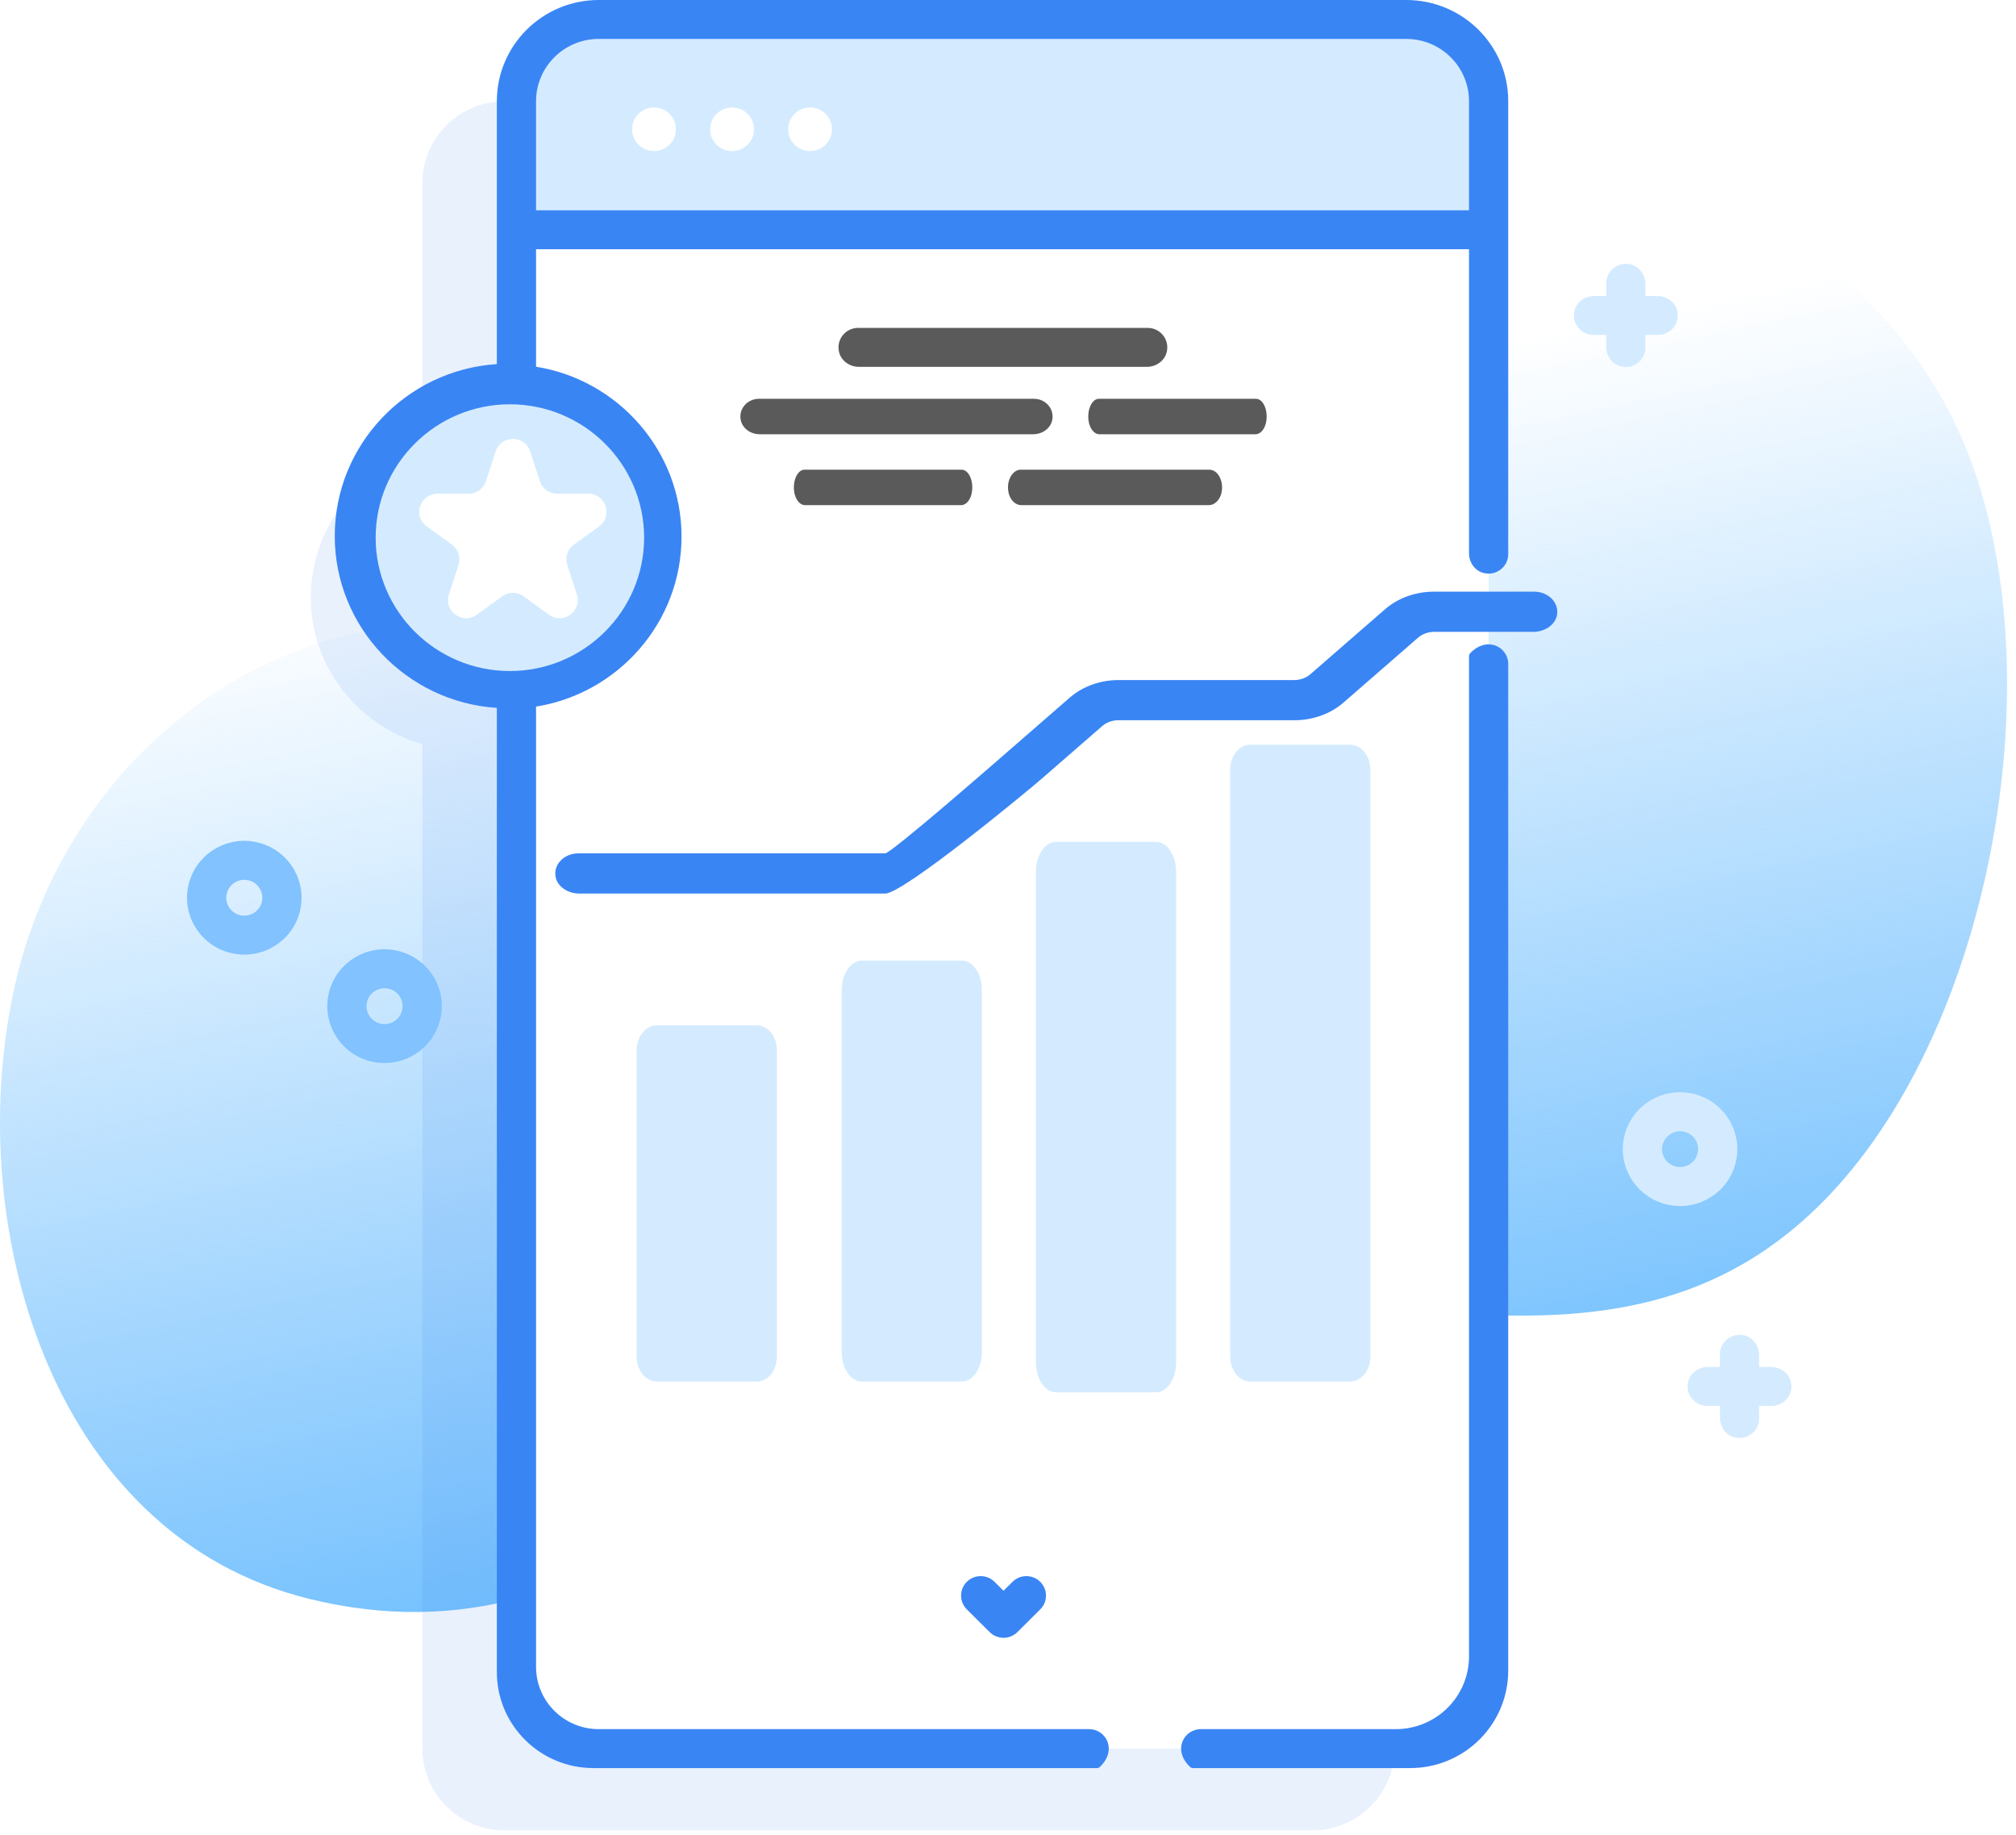 <svg width="167" height="152" viewBox="0 0 167 152" fill="none" xmlns="http://www.w3.org/2000/svg">
<rect width="167" height="152" fill="#E5E5E5"/>
<g clip-path="url(#clip0_0_1)">
<rect width="1920" height="3126" transform="translate(-1527 -1079)" fill="none"/>
<g filter="url(#filter0_d_0_1)">
<rect x="-50" y="-61" width="266" height="267" rx="14" fill="#FFF"/>
</g>
<path d="M162.97 37.401C155.71 19.053 133.346 8.05 114.405 15.332C92.785 23.643 99.953 57.8 80.315 64.707C69.707 68.438 54.025 54.501 43.307 52.363C23.557 48.425 5.678 62.267 1.275 81.434C-3.217 100.989 3.987 127.107 25.619 132.415C51.385 138.737 64.807 115.731 86.422 109.125C108.604 102.346 133.268 118.356 151.631 98.876C165.198 84.485 170.158 55.57 162.97 37.401Z" fill="url(#paint0_linear_0_1)"/>
<path opacity="0.11" d="M108.702 8.386H41.81C38.044 8.386 34.99 11.418 34.99 15.159V37.317C29.654 38.831 25.748 43.698 25.748 49.471C25.748 55.245 29.655 60.111 34.99 61.626V144.815C34.99 148.556 38.044 151.588 41.81 151.588H108.702C112.469 151.588 115.522 148.556 115.522 144.815V15.159C115.522 11.418 112.469 8.386 108.702 8.386Z" fill="#3A85F4"/>
<path d="M123.314 8.386V138.042C123.314 141.783 120.261 144.815 116.495 144.815H49.602C45.836 144.815 42.783 141.783 42.783 138.042V8.386C42.783 4.645 45.836 1.613 49.602 1.613H116.495C120.261 1.613 123.314 4.645 123.314 8.386Z" fill="white"/>
<path d="M123.314 19.029V8.386C123.314 4.645 120.261 1.613 116.495 1.613H49.602C45.836 1.613 42.783 4.645 42.783 8.386V19.029L123.314 19.029Z" fill="#D4EBFF"/>
<path d="M54.176 12.509C55.178 12.509 55.991 11.702 55.991 10.707C55.991 9.711 55.178 8.904 54.176 8.904C53.173 8.904 52.361 9.711 52.361 10.707C52.361 11.702 53.173 12.509 54.176 12.509Z" fill="white"/>
<path d="M60.642 12.509C61.645 12.509 62.458 11.702 62.458 10.707C62.458 9.711 61.645 8.904 60.642 8.904C59.64 8.904 58.827 9.711 58.827 10.707C58.827 11.702 59.64 12.509 60.642 12.509Z" fill="white"/>
<path d="M67.104 8.904C68.106 8.904 68.919 9.711 68.919 10.707C68.919 11.702 68.106 12.509 67.104 12.509C66.101 12.509 65.289 11.702 65.289 10.707C65.289 9.711 66.101 8.904 67.104 8.904Z" fill="white"/>
<path d="M42.237 57.184C49.275 57.184 54.98 51.517 54.98 44.527C54.98 37.537 49.275 31.87 42.237 31.87C35.199 31.87 29.494 37.537 29.494 44.527C29.494 51.517 35.199 57.184 42.237 57.184Z" fill="#D4EBFF"/>
<path d="M81.341 82.009V111.959C81.341 113.315 80.598 114.414 79.681 114.414H71.381C70.465 114.414 69.721 113.315 69.721 111.959V82.009C69.721 80.653 70.465 79.554 71.381 79.554H79.681C80.598 79.554 81.341 80.653 81.341 82.009Z" fill="#D4EBFF"/>
<path d="M64.358 86.994V112.337C64.358 113.484 63.615 114.414 62.698 114.414H54.398C53.481 114.414 52.738 113.484 52.738 112.337V86.994C52.738 85.847 53.481 84.917 54.398 84.917H62.698C63.615 84.917 64.358 85.847 64.358 86.994Z" fill="#D4EBFF"/>
<path d="M97.431 72.226V112.803C97.431 114.186 96.687 115.308 95.771 115.308H87.471C86.554 115.308 85.811 114.186 85.811 112.803V72.226C85.811 70.843 86.554 69.721 87.471 69.721H95.771C96.687 69.721 97.431 70.843 97.431 72.226Z" fill="#D4EBFF"/>
<path d="M113.52 63.769V112.321C113.52 113.477 112.777 114.414 111.86 114.414H103.56C102.643 114.414 101.9 113.477 101.9 112.321V63.769C101.9 62.613 102.643 61.676 103.56 61.676H111.86C112.777 61.676 113.52 62.613 113.52 63.769Z" fill="#D4EBFF"/>
<path d="M71.144 30.381H95.01C95.791 30.381 96.508 29.862 96.662 29.102C96.871 28.065 96.078 27.155 95.072 27.155H71.083C70.076 27.155 69.284 28.065 69.493 29.102C69.646 29.862 70.364 30.381 71.144 30.381Z" fill="#5A5A5A"/>
<path d="M84.596 41.834H100.136C100.644 41.834 101.111 41.362 101.211 40.67C101.348 39.727 100.831 38.898 100.176 38.898H84.556C83.901 38.898 83.385 39.727 83.521 40.67C83.621 41.362 84.088 41.834 84.596 41.834Z" fill="#5A5A5A"/>
<path d="M62.93 35.963H85.593C86.334 35.963 87.015 35.49 87.161 34.799C87.36 33.855 86.607 33.027 85.651 33.027H62.872C61.916 33.027 61.164 33.855 61.363 34.799C61.508 35.49 62.189 35.963 62.93 35.963Z" fill="#5A5A5A"/>
<path d="M91.063 35.963H104.013C104.437 35.963 104.826 35.49 104.909 34.799C105.023 33.855 104.592 33.027 104.046 33.027H91.03C90.484 33.027 90.054 33.855 90.167 34.799C90.25 35.49 90.64 35.963 91.063 35.963Z" fill="#5A5A5A"/>
<path d="M66.677 41.834H79.627C80.051 41.834 80.44 41.362 80.523 40.67C80.637 39.727 80.207 38.898 79.661 38.898H66.644C66.098 38.898 65.668 39.727 65.781 40.67C65.865 41.362 66.254 41.834 66.677 41.834Z" fill="#5A5A5A"/>
<path d="M116.811 146.428H98.824C98.736 146.428 98.648 146.395 98.585 146.335C97.099 144.929 98.08 143.203 99.466 143.203H115.622C118.973 143.203 121.689 140.505 121.689 137.177V54.338C121.689 54.251 121.722 54.164 121.782 54.1C123.198 52.625 124.936 53.599 124.936 54.976V138.357C124.937 142.815 121.299 146.428 116.811 146.428Z" fill="#3A85F4"/>
<path d="M83.13 135.639C82.698 135.639 82.285 135.469 81.981 135.166L80.087 133.282C79.454 132.652 79.455 131.631 80.089 131.002C80.724 130.373 81.752 130.373 82.385 131.004L83.13 131.744L83.874 131.004C84.507 130.373 85.535 130.372 86.17 131.002C86.805 131.631 86.805 132.652 86.172 133.282L84.279 135.166C83.975 135.469 83.561 135.639 83.13 135.639Z" fill="#3A85F4"/>
<path d="M116.493 0H49.6C44.938 0 41.158 3.755 41.158 8.386V30.154C33.673 30.637 27.73 36.835 27.73 44.39C27.73 51.944 33.673 58.143 41.158 58.626V138.479C41.158 142.869 44.741 146.428 49.16 146.428H90.866C90.954 146.428 91.042 146.395 91.106 146.335C92.591 144.929 91.61 143.203 90.224 143.203H49.6C46.731 143.203 44.405 140.892 44.405 138.042V58.52C51.229 57.421 56.457 51.529 56.457 44.445C56.457 37.361 51.229 31.469 44.405 30.37V20.642H121.689V45.832C121.689 46.608 122.212 47.321 122.978 47.472C124.021 47.679 124.936 46.894 124.936 45.898V8.358C124.936 3.749 121.149 0 116.493 0ZM53.357 44.527C53.357 50.617 48.369 55.572 42.237 55.572C36.106 55.572 31.118 50.617 31.118 44.527C31.118 38.437 36.106 33.483 42.237 33.483C48.369 33.483 53.357 38.437 53.357 44.527ZM121.689 17.416H44.405V8.386C44.405 5.536 46.731 3.225 49.6 3.225H116.493C119.363 3.225 121.689 5.536 121.689 8.386L121.689 17.416Z" fill="#3A85F4"/>
<path d="M47.984 74H73.333C74.854 74 85.187 65.455 86.261 64.519L91.304 60.132C91.662 59.82 92.139 59.648 92.646 59.648H107.234C108.755 59.648 110.215 59.122 111.291 58.186L117.464 52.815C117.822 52.503 118.308 52.328 118.816 52.328L127.015 52.328C127.934 52.328 128.779 51.792 128.96 51.008C129.206 49.939 128.272 49 127.087 49L118.783 49C117.261 49 115.802 49.526 114.727 50.462L108.553 55.833C108.195 56.145 107.708 56.32 107.201 56.32H92.663C91.142 56.32 89.683 56.846 88.608 57.782L83.581 62.155C83.223 62.467 73.835 70.672 73.328 70.672H47.912C46.727 70.672 45.793 71.611 46.039 72.681C46.22 73.465 47.065 74 47.984 74Z" fill="#3A85F4"/>
<path d="M137.296 24.512H136.302V23.525C136.302 22.75 135.78 22.037 135.015 21.885C133.971 21.677 133.055 22.465 133.055 23.464V24.512H132.061C131.281 24.512 130.563 25.031 130.41 25.791C130.2 26.828 130.993 27.738 132 27.738H133.055V28.725C133.055 29.5 133.577 30.212 134.342 30.365C135.386 30.573 136.302 29.785 136.302 28.786V27.738H137.358C138.364 27.738 139.157 26.828 138.947 25.791C138.794 25.031 138.076 24.512 137.296 24.512Z" fill="#D4EBFF"/>
<path d="M146.713 113.207H145.719V112.22C145.719 111.445 145.197 110.732 144.432 110.58C143.388 110.372 142.472 111.16 142.472 112.159V113.207H141.478C140.698 113.207 139.98 113.726 139.827 114.486C139.617 115.523 140.41 116.433 141.417 116.433H142.472V117.42C142.472 118.195 142.994 118.907 143.759 119.06C144.803 119.268 145.719 118.48 145.719 117.481V116.433H146.775C147.781 116.433 148.574 115.523 148.364 114.486C148.211 113.726 147.493 113.207 146.713 113.207Z" fill="#D4EBFF"/>
<path d="M139.178 99.88C138.705 99.88 138.229 99.809 137.764 99.665C136.555 99.292 135.564 98.473 134.975 97.359C134.386 96.246 134.268 94.971 134.644 93.77C135.02 92.569 135.845 91.585 136.966 90.999C138.087 90.414 139.371 90.298 140.58 90.671C141.79 91.045 142.781 91.864 143.37 92.977C143.959 94.091 144.076 95.366 143.7 96.567C143.324 97.768 142.499 98.752 141.378 99.337C140.688 99.697 139.936 99.88 139.178 99.88ZM139.173 93.684C138.536 93.684 137.944 94.092 137.745 94.727C137.627 95.106 137.664 95.508 137.849 95.859C138.035 96.21 138.347 96.468 138.729 96.586C139.514 96.828 140.355 96.391 140.6 95.609C140.718 95.23 140.681 94.829 140.495 94.478C140.31 94.127 139.998 93.868 139.616 93.751C139.469 93.705 139.32 93.684 139.173 93.684Z" fill="#D4EBFF"/>
<path d="M20.244 79.06C19.77 79.06 19.295 78.989 18.83 78.845C17.621 78.472 16.63 77.653 16.041 76.539C15.451 75.425 15.334 74.151 15.71 72.95C16.086 71.748 16.911 70.764 18.032 70.179C19.153 69.594 20.437 69.477 21.646 69.851C24.143 70.622 25.543 73.267 24.766 75.746C24.39 76.948 23.566 77.932 22.444 78.517C21.754 78.877 21.002 79.06 20.244 79.06ZM20.236 72.863C19.997 72.863 19.76 72.92 19.542 73.034C19.189 73.219 18.929 73.529 18.81 73.907C18.566 74.689 19.007 75.523 19.794 75.766C20.175 75.883 20.579 75.847 20.933 75.662C21.286 75.478 21.546 75.168 21.665 74.789C21.909 74.007 21.468 73.174 20.681 72.93C20.535 72.885 20.385 72.863 20.236 72.863Z" fill="#81C2FF"/>
<path d="M31.852 88.039C31.387 88.039 30.914 87.97 30.447 87.826C27.95 87.055 26.551 84.41 27.327 81.93C27.703 80.729 28.528 79.745 29.649 79.16C30.77 78.574 32.054 78.457 33.263 78.831C34.473 79.205 35.463 80.024 36.052 81.137C36.642 82.251 36.759 83.526 36.383 84.727C35.752 86.743 33.874 88.039 31.852 88.039ZM31.853 81.843C31.614 81.843 31.377 81.901 31.16 82.015C30.806 82.199 30.546 82.509 30.428 82.888C30.183 83.67 30.624 84.504 31.411 84.746C32.197 84.988 33.037 84.551 33.282 83.769C33.401 83.391 33.364 82.989 33.178 82.638C32.992 82.287 32.68 82.029 32.299 81.911C32.153 81.866 32.002 81.843 31.853 81.843Z" fill="#81C2FF"/>
<path d="M41.061 37.385C41.512 36.007 43.462 36.007 43.913 37.385L44.72 39.854C44.922 40.47 45.497 40.887 46.146 40.887H48.738C50.193 40.887 50.796 42.752 49.616 43.604L47.536 45.104C47.007 45.486 46.785 46.167 46.988 46.787L47.787 49.227C48.238 50.608 46.661 51.76 45.483 50.91L43.365 49.381C42.841 49.003 42.133 49.003 41.609 49.381L39.491 50.91C38.313 51.76 36.736 50.608 37.187 49.227L37.986 46.787C38.189 46.167 37.967 45.486 37.438 45.104L35.358 43.604C34.178 42.752 34.781 40.887 36.236 40.887H38.828C39.477 40.887 40.052 40.47 40.254 39.854L41.061 37.385Z" fill="white"/>
</g>
<defs>
<filter id="filter0_d_0_1" x="-73" y="-76" width="312" height="313" filterUnits="userSpaceOnUse" color-interpolation-filters="sRGB">
<feFlood flood-opacity="0" result="BackgroundImageFix"/>
<feColorMatrix in="SourceAlpha" type="matrix" values="0 0 0 0 0 0 0 0 0 0 0 0 0 0 0 0 0 0 127 0" result="hardAlpha"/>
<feOffset dy="8"/>
<feGaussianBlur stdDeviation="11.5"/>
<feColorMatrix type="matrix" values="0 0 0 0 0.171 0 0 0 0 0.502 0 0 0 0 1 0 0 0 0.2 0"/>
<feBlend mode="normal" in2="BackgroundImageFix" result="effect1_dropShadow_0_1"/>
<feBlend mode="normal" in="SourceGraphic" in2="effect1_dropShadow_0_1" result="shape"/>
</filter>
<linearGradient id="paint0_linear_0_1" x1="75.557" y1="38.449" x2="92.865" y2="121.708" gradientUnits="userSpaceOnUse">
<stop stop-color="#77C2FE" stop-opacity="0"/>
<stop offset="1" stop-color="#77C2FE"/>
</linearGradient>
<clipPath id="clip0_0_1">
<rect width="1920" height="3126" fill="none" transform="translate(-1527 -1079)"/>
</clipPath>
</defs>
</svg>
